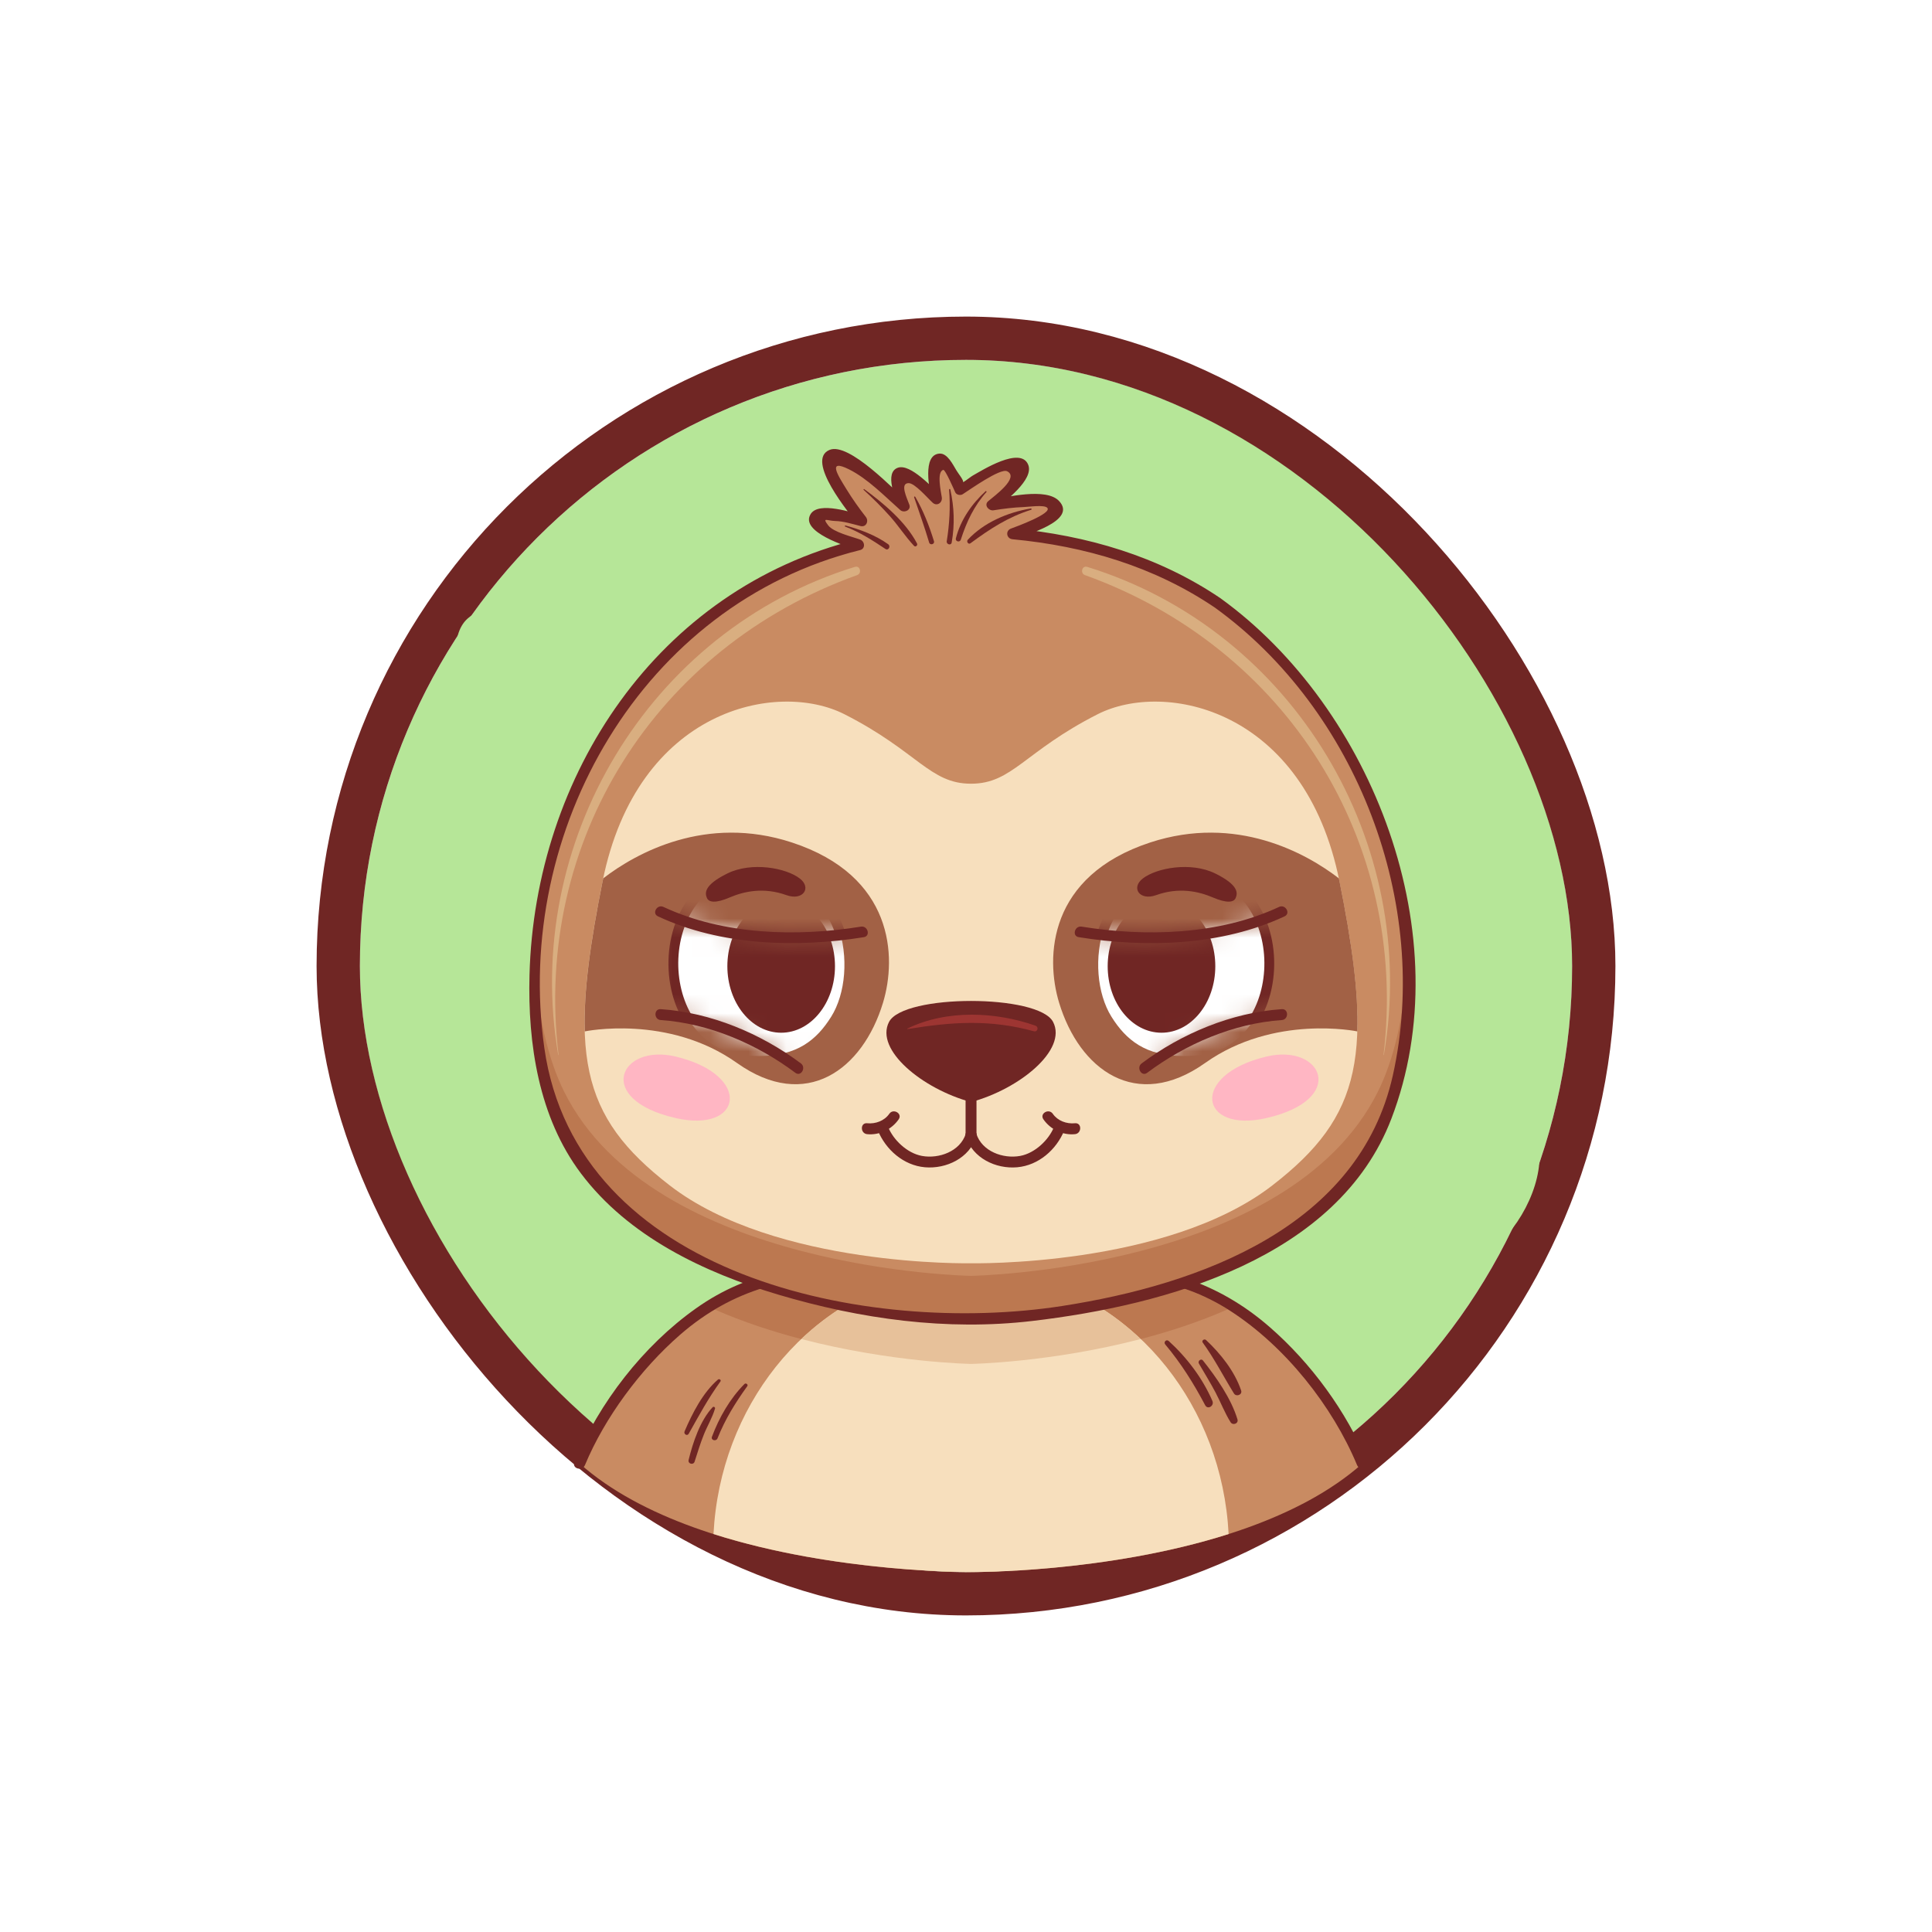 <svg width="102" height="102" viewBox="0 0 102 102" fill="none" xmlns="http://www.w3.org/2000/svg">
<g filter="url(#filter0_d_2010_12529)">
<rect x="19" y="19" width="64" height="64" rx="32" fill="#B6E698"/>
<rect x="17.857" y="17.857" width="66.286" height="66.286" rx="33.143" stroke="#702624" stroke-width="2.286"/>
<path d="M75.658 66.279C78.653 68.709 83.709 60.72 79.936 58.568C76.162 56.417 72.664 63.849 75.658 66.279Z" fill="#B6E698"/>
<path d="M30.131 43.192C30.507 46.065 24.687 51.691 22.382 47.27C20.077 42.849 29.613 39.226 30.131 43.192Z" fill="#B6E698"/>
<path d="M24.691 32.654C22.69 34.413 25.845 41.66 28.136 39.953C30.427 38.244 27.446 30.233 24.691 32.654Z" fill="#B6E698"/>
<path d="M59.652 67.037H42.879C34.492 67.809 30.606 77.27 30.606 77.27C37.185 83.118 51.265 82.996 51.265 82.996C51.265 82.996 65.346 83.118 71.924 77.27C71.924 77.27 68.038 67.809 59.652 67.037Z" fill="#C98B62"/>
<path d="M64.865 80.989C64.517 74.251 60.02 68.719 54.099 67.36H48.434C42.513 68.719 38.016 74.251 37.669 80.989C44.148 83.055 51.267 82.996 51.267 82.996C51.267 82.996 58.386 83.055 64.865 80.989Z" fill="#F7DFBD"/>
<path d="M60.228 70.695C59.518 70.021 58.743 69.425 57.914 68.921C59.211 68.664 60.607 68.325 62.015 67.875C62.953 68.142 63.882 68.538 64.821 69.125C63.307 69.79 61.738 70.301 60.228 70.695ZM42.3 70.695C40.799 70.303 39.239 69.795 37.733 69.136C38.657 68.584 39.61 68.184 40.602 67.903C41.98 68.339 43.345 68.67 44.615 68.921C43.786 69.425 43.011 70.021 42.3 70.695Z" fill="#BC7850"/>
<path d="M51.264 72.008C51.264 72.008 47.077 71.939 42.3 70.693C43.01 70.018 43.786 69.422 44.614 68.918C48.352 69.656 51.264 69.704 51.264 69.704C51.264 69.704 54.176 69.656 57.914 68.918C58.743 69.422 59.518 70.018 60.228 70.693C55.452 71.939 51.264 72.008 51.264 72.008Z" fill="#E7C19A"/>
<path d="M72.201 77.196C71.083 74.51 69.219 71.965 67.032 70.061C64.306 67.688 61.234 66.751 57.707 66.751C53.785 66.751 49.863 66.751 45.94 66.751C42.556 66.751 39.636 67.022 36.733 69.084C33.956 71.056 31.64 74.045 30.328 77.196C30.186 77.537 30.742 77.686 30.883 77.349C31.922 74.854 33.806 72.296 35.905 70.469C38.724 68.015 41.785 67.327 45.358 67.327C48.893 67.327 52.429 67.327 55.964 67.327C59.239 67.327 62.045 67.331 64.96 69.213C67.864 71.088 70.353 74.243 71.646 77.349C71.787 77.686 72.344 77.538 72.201 77.196Z" fill="#702624"/>
<path d="M39.303 73.069C38.535 73.843 37.967 74.839 37.587 75.855C37.518 76.041 37.811 76.116 37.882 75.936C38.283 74.927 38.821 74.062 39.452 73.184C39.515 73.095 39.377 72.995 39.303 73.069Z" fill="#702624"/>
<path d="M37.625 74.293C36.969 74.988 36.577 76.164 36.356 77.079C36.306 77.284 36.607 77.367 36.672 77.166C36.827 76.687 36.971 76.207 37.159 75.739C37.343 75.278 37.611 74.843 37.749 74.366C37.769 74.296 37.676 74.24 37.625 74.293Z" fill="#702624"/>
<path d="M37.904 72.834C37.106 73.524 36.552 74.612 36.143 75.567C36.081 75.711 36.279 75.839 36.361 75.694C36.898 74.739 37.39 73.825 38.035 72.935C38.093 72.854 37.971 72.776 37.904 72.834Z" fill="#702624"/>
<path d="M61.52 70.981C62.356 71.98 63.02 73.039 63.626 74.187C63.762 74.445 64.12 74.218 64.009 73.963C63.49 72.764 62.665 71.675 61.703 70.799C61.578 70.686 61.414 70.855 61.52 70.981Z" fill="#702624"/>
<path d="M63.295 71.988C63.589 72.497 63.9 72.994 64.174 73.515C64.447 74.032 64.659 74.594 64.97 75.088C65.087 75.272 65.4 75.157 65.332 74.935C64.998 73.834 64.218 72.718 63.507 71.824C63.41 71.702 63.22 71.858 63.295 71.988Z" fill="#702624"/>
<path d="M63.498 70.881C64.122 71.742 64.591 72.669 65.147 73.569C65.266 73.761 65.603 73.639 65.525 73.409C65.181 72.392 64.448 71.475 63.673 70.746C63.585 70.664 63.421 70.774 63.498 70.881Z" fill="#702624"/>
<path d="M64.286 31.83C61.29 29.721 57.438 28.507 53.455 28.182C54.669 27.761 55.964 27.215 55.855 26.832C55.655 26.122 52.375 26.663 52.375 26.663C52.375 26.663 54.585 24.789 53.89 24.511C53.196 24.233 50.679 25.844 50.679 25.844C50.679 25.844 49.892 24.054 49.522 24.224C49.152 24.394 49.445 26.338 49.445 26.338C49.445 26.338 47.685 24.733 47.423 24.98C47.161 25.227 47.732 26.724 47.732 26.724C47.732 26.724 43.901 23.306 43.729 24.167C43.557 25.027 45.508 27.495 45.508 27.495C45.508 27.495 42.639 26.749 43.04 27.495C43.308 27.992 44.538 28.487 45.334 28.763C42.726 29.372 40.287 30.393 38.245 31.83C27.682 39.265 26.649 53.709 29.794 59.999C34.509 69.43 51.265 69.703 51.265 69.703C51.265 69.703 68.021 69.43 72.737 59.999C75.882 53.709 74.848 39.265 64.286 31.83Z" fill="#C98B62"/>
<path d="M70.715 46.52C68.881 37.395 61.486 35.911 57.949 37.708C54.075 39.676 53.449 41.376 51.265 41.376C49.081 41.376 48.455 39.676 44.582 37.708C41.044 35.911 33.649 37.395 31.815 46.52C29.981 55.645 30.606 58.911 35.357 62.583C40.953 66.908 51.265 66.694 51.265 66.694C51.265 66.694 61.578 66.908 67.174 62.583C71.924 58.911 72.549 55.645 70.715 46.52Z" fill="#F7DFBD"/>
<path d="M46.618 52.94C47.353 50.515 47.194 46.241 41.8 44.476C37.27 42.994 33.579 45.038 31.849 46.371C31.839 46.421 31.826 46.468 31.816 46.517C31.149 49.84 30.809 52.383 30.873 54.453C30.873 54.453 35.266 53.533 38.91 56.121C42.555 58.708 45.547 56.47 46.618 52.94Z" fill="#A26145"/>
<path d="M55.916 52.94C55.181 50.515 55.34 46.241 60.733 44.476C65.264 42.994 68.954 45.038 70.684 46.371C70.695 46.421 70.707 46.468 70.717 46.517C71.385 49.84 71.725 52.383 71.66 54.453C71.66 54.453 67.268 53.533 63.623 56.121C59.978 58.708 56.987 56.47 55.916 52.94Z" fill="#A26145"/>
<path d="M35.672 59.029C31.343 58.037 32.728 55.077 35.672 55.781C39.748 56.755 39.214 59.842 35.672 59.029Z" fill="#FFB6C3"/>
<path d="M66.859 59.029C71.187 58.037 69.803 55.077 66.859 55.781C62.783 56.755 63.317 59.842 66.859 59.029Z" fill="#FFB6C3"/>
<mask id="mask0_2010_12529" style="mask-type:luminance" maskUnits="userSpaceOnUse" x="34" y="48" width="12" height="9">
<path d="M45.536 49.2C39.973 50.01 35.88 48.602 34.908 48.221C34.248 49.966 34.281 52.023 34.887 53.566C35.76 53.602 39.314 53.919 42.205 56.668C43.414 56.241 44.205 55.427 44.849 54.402C45.682 53.075 45.953 51.054 45.536 49.2Z" fill="white"/>
</mask>
<g mask="url(#mask0_2010_12529)">
<path d="M40.071 45.952C35.581 45.838 34.728 51.238 36.263 53.683C37.031 54.905 37.99 55.754 40.071 55.754C42.086 55.754 43.113 54.905 43.88 53.683C45.415 51.238 44.562 45.838 40.071 45.952Z" fill="white"/>
<path d="M44.63 49.25C43.71 46.166 40.073 44.452 37.272 46.516C35.107 48.111 34.747 51.58 36.038 53.815C36.206 54.106 36.658 53.843 36.49 53.551C35.441 51.734 35.587 49.008 37.038 47.432C39.34 44.93 43.234 46.4 44.126 49.389C44.222 49.711 44.727 49.573 44.63 49.25Z" fill="#702624"/>
<path d="M44.083 51.011C44.083 52.951 42.811 54.523 41.242 54.523C39.673 54.523 38.401 52.951 38.401 51.011C38.401 49.072 39.673 47.5 41.242 47.5C42.811 47.5 44.083 49.072 44.083 51.011Z" fill="#702624"/>
</g>
<path d="M38.52 47.383C39.28 47.057 40.32 46.827 41.524 47.26C42.386 47.57 42.863 46.88 42.232 46.386C41.505 45.816 39.681 45.486 38.407 46.112C37.133 46.738 37.22 47.165 37.322 47.409C37.424 47.652 37.806 47.689 38.52 47.383Z" fill="#702624"/>
<path d="M34.883 53.854C37.435 54.028 39.968 55.125 41.992 56.64C42.289 56.862 42.577 56.362 42.283 56.142C40.173 54.564 37.536 53.459 34.883 53.278C34.513 53.253 34.515 53.829 34.883 53.854Z" fill="#702624"/>
<path d="M34.736 48.378C38.058 49.931 42.059 50.05 45.607 49.478C45.972 49.418 45.817 48.863 45.454 48.922C42.066 49.469 38.2 49.365 35.027 47.881C34.693 47.725 34.4 48.221 34.736 48.378Z" fill="#702624"/>
<mask id="mask1_2010_12529" style="mask-type:luminance" maskUnits="userSpaceOnUse" x="56" y="48" width="13" height="9">
<path d="M57.029 49.2C62.592 50.01 66.685 48.602 67.657 48.221C68.317 49.966 68.284 52.023 67.678 53.566C66.805 53.602 63.251 53.919 60.36 56.668C59.151 56.241 58.36 55.427 57.716 54.402C56.883 53.075 56.613 51.054 57.029 49.2Z" fill="white"/>
</mask>
<g mask="url(#mask1_2010_12529)">
<path d="M62.49 45.952C66.981 45.838 67.834 51.238 66.299 53.683C65.532 54.905 64.572 55.754 62.49 55.754C60.476 55.754 59.449 54.905 58.682 53.683C57.147 51.238 58 45.838 62.49 45.952Z" fill="white"/>
<path d="M58.436 49.389C59.329 46.394 63.224 44.934 65.524 47.432C66.974 49.007 67.121 51.735 66.072 53.551C65.903 53.843 66.355 54.106 66.524 53.814C67.815 51.579 67.455 48.111 65.29 46.516C62.491 44.453 58.852 46.166 57.932 49.25C57.835 49.573 58.34 49.711 58.436 49.389Z" fill="#702624"/>
<path d="M58.48 51.011C58.48 52.951 59.752 54.523 61.321 54.523C62.89 54.523 64.162 52.951 64.162 51.011C64.162 49.072 62.89 47.5 61.321 47.5C59.752 47.5 58.48 49.072 58.48 51.011Z" fill="#702624"/>
</g>
<path d="M64.038 47.383C63.278 47.057 62.238 46.827 61.034 47.26C60.173 47.57 59.696 46.88 60.327 46.386C61.053 45.816 62.877 45.486 64.151 46.112C65.426 46.738 65.339 47.165 65.237 47.409C65.135 47.652 64.753 47.689 64.038 47.383Z" fill="#702624"/>
<path d="M67.673 53.278C65.021 53.459 62.382 54.564 60.273 56.142C59.98 56.362 60.266 56.862 60.563 56.64C62.588 55.125 65.121 54.028 67.673 53.854C68.041 53.829 68.043 53.253 67.673 53.278Z" fill="#702624"/>
<path d="M67.53 47.88C64.358 49.364 60.487 49.468 57.102 48.921C56.739 48.863 56.584 49.417 56.949 49.477C60.5 50.051 64.497 49.932 67.82 48.378C68.156 48.221 67.864 47.724 67.53 47.88Z" fill="#702624"/>
<path d="M50.978 55.903C50.978 57.248 50.978 58.592 50.978 59.937C50.978 60.307 51.554 60.308 51.554 59.937C51.554 58.592 51.554 57.248 51.554 55.903C51.554 55.533 50.978 55.532 50.978 55.903Z" fill="#702624"/>
<path d="M46.341 59.669C46.758 60.697 47.703 61.528 48.831 61.626C49.96 61.724 51.187 61.14 51.545 60.005C51.657 59.65 51.101 59.499 50.99 59.852C50.694 60.789 49.571 61.191 48.675 61.027C47.878 60.881 47.16 60.166 46.896 59.516C46.759 59.176 46.201 59.325 46.341 59.669Z" fill="#702624"/>
<path d="M45.779 59.878C46.432 59.944 47.079 59.625 47.447 59.093C47.658 58.788 47.159 58.5 46.95 58.803C46.692 59.175 46.222 59.347 45.779 59.302C45.41 59.265 45.413 59.841 45.779 59.878Z" fill="#702624"/>
<path d="M55.638 59.515C55.374 60.167 54.656 60.88 53.859 61.027C52.962 61.191 51.841 60.791 51.545 59.851C51.434 59.499 50.878 59.649 50.99 60.004C51.347 61.139 52.574 61.727 53.704 61.626C54.832 61.525 55.776 60.698 56.194 59.668C56.333 59.325 55.776 59.175 55.638 59.515Z" fill="#702624"/>
<path d="M56.754 59.302C56.31 59.347 55.84 59.175 55.583 58.803C55.373 58.5 54.874 58.788 55.086 59.093C55.453 59.625 56.101 59.944 56.754 59.878C57.119 59.842 57.123 59.265 56.754 59.302Z" fill="#702624"/>
<path d="M55.598 53.953C54.837 52.476 47.696 52.476 46.936 53.953C46.175 55.429 48.709 57.494 51.267 58.184C53.824 57.494 56.358 55.429 55.598 53.953Z" fill="#702624"/>
<path d="M54.634 54.453C54.619 54.453 54.604 54.451 54.588 54.447C53.442 54.131 52.37 54.005 51.295 54.005C50.197 54.005 49.095 54.137 47.909 54.332L47.898 54.307C48.944 53.795 50.121 53.57 51.308 53.57C52.459 53.57 53.619 53.783 54.67 54.151C54.838 54.211 54.791 54.453 54.634 54.453Z" fill="#9D3532"/>
<path d="M29.472 55.699C27.554 44.543 34.218 33.293 45.131 29.929C45.157 29.921 45.181 29.917 45.203 29.917C45.428 29.917 45.495 30.275 45.251 30.363C34.639 34.175 28.136 44.395 29.489 55.697L29.472 55.699Z" fill="#D9AE80"/>
<path d="M73.061 55.699L73.043 55.697C74.395 44.395 67.894 34.175 57.281 30.363C57.037 30.275 57.104 29.917 57.329 29.917C57.351 29.917 57.375 29.921 57.401 29.929C68.314 33.293 74.978 44.543 73.061 55.699Z" fill="#D9AE80"/>
<path d="M29.788 59.992C29.787 59.99 29.786 59.988 29.785 59.986C29.786 59.988 29.787 59.99 29.788 59.992ZM72.742 59.992C72.743 59.99 72.743 59.989 72.744 59.987C72.743 59.989 72.743 59.99 72.742 59.992ZM29.783 59.982C29.749 59.912 29.715 59.842 29.681 59.771C29.715 59.842 29.748 59.912 29.783 59.982ZM72.748 59.981C72.749 59.978 72.75 59.976 72.751 59.973C72.75 59.976 72.749 59.978 72.748 59.981ZM72.765 59.945C72.767 59.94 72.769 59.936 72.772 59.931C72.769 59.936 72.767 59.941 72.765 59.945ZM72.778 59.918C72.782 59.91 72.786 59.902 72.79 59.894C72.786 59.902 72.782 59.91 72.778 59.918ZM72.792 59.889C72.794 59.887 72.794 59.885 72.796 59.883C72.794 59.885 72.794 59.887 72.792 59.889ZM72.8 59.874C72.801 59.872 72.801 59.87 72.802 59.869C72.802 59.87 72.801 59.872 72.8 59.874ZM29.68 59.768C29.679 59.766 29.678 59.764 29.677 59.761C29.678 59.764 29.679 59.766 29.68 59.768ZM29.674 59.756C29.673 59.754 29.673 59.752 29.672 59.751C29.673 59.752 29.673 59.754 29.674 59.756ZM29.666 59.739C29.666 59.738 29.666 59.738 29.666 59.738C29.666 59.738 29.666 59.738 29.666 59.739Z" fill="#AAC67C"/>
<path d="M51.265 69.703C51.265 69.703 46.039 69.618 40.602 67.9C40.276 67.796 39.949 67.688 39.622 67.572C35.645 66.17 31.717 63.846 29.794 59.999C29.792 59.996 29.79 59.992 29.788 59.989C29.787 59.987 29.786 59.985 29.785 59.983C29.785 59.981 29.784 59.98 29.783 59.978C29.748 59.908 29.715 59.839 29.681 59.767C29.681 59.766 29.68 59.766 29.68 59.765C29.679 59.763 29.678 59.76 29.677 59.758C29.676 59.756 29.675 59.754 29.674 59.752C29.673 59.751 29.672 59.749 29.672 59.747C29.67 59.743 29.668 59.739 29.666 59.735C29.666 59.735 29.666 59.734 29.666 59.734C28.64 57.528 28.105 54.41 28.263 50.971C28.389 53.601 28.933 55.934 29.794 57.655C34.509 67.085 51.265 67.359 51.265 67.359C51.265 67.359 68.021 67.085 72.736 57.655C73.597 55.934 74.141 53.601 74.267 50.971C74.427 54.459 73.874 57.618 72.82 59.828L72.82 59.828C72.818 59.833 72.816 59.837 72.814 59.842C72.814 59.842 72.813 59.842 72.813 59.843C72.811 59.846 72.81 59.85 72.808 59.853C72.807 59.855 72.806 59.856 72.806 59.857C72.805 59.86 72.803 59.862 72.802 59.865C72.801 59.867 72.801 59.868 72.8 59.87C72.799 59.873 72.797 59.876 72.795 59.879C72.794 59.882 72.793 59.883 72.792 59.885C72.792 59.887 72.791 59.888 72.79 59.89C72.786 59.898 72.782 59.906 72.778 59.914C72.778 59.915 72.777 59.916 72.777 59.917C72.776 59.919 72.775 59.922 72.773 59.924C72.773 59.926 72.772 59.927 72.772 59.928C72.769 59.933 72.767 59.937 72.765 59.941C72.764 59.943 72.764 59.943 72.763 59.944C72.762 59.947 72.761 59.949 72.76 59.952C72.759 59.953 72.759 59.954 72.758 59.955C72.757 59.958 72.756 59.96 72.755 59.962C72.754 59.965 72.752 59.967 72.751 59.97C72.75 59.972 72.749 59.974 72.747 59.977C72.746 59.979 72.745 59.981 72.744 59.984C72.743 59.986 72.743 59.986 72.742 59.988C72.74 59.992 72.738 59.996 72.736 59.999C70.807 63.858 66.862 66.183 62.874 67.585C62.588 67.685 62.301 67.781 62.016 67.872C56.548 69.617 51.265 69.703 51.265 69.703Z" fill="#BC7850"/>
<path d="M64.431 31.581C61.147 29.359 57.38 28.265 53.456 27.894C53.482 28.083 53.507 28.271 53.533 28.46C54.092 28.257 56.909 27.503 55.913 26.45C55.23 25.727 53.147 26.251 52.299 26.386C52.393 26.547 52.486 26.707 52.58 26.867C53.044 26.468 54.603 25.324 54.284 24.536C53.882 23.541 51.84 24.839 51.372 25.099C51.197 25.197 50.779 25.57 50.584 25.564C51.112 25.58 50.736 25.223 50.489 24.826C50.318 24.551 50.023 23.918 49.601 23.947C48.67 24.011 49.088 25.854 49.168 26.415C49.328 26.322 49.489 26.228 49.649 26.135C49.224 25.752 48.068 24.468 47.408 24.692C46.665 24.944 47.292 26.361 47.455 26.801C47.615 26.707 47.776 26.614 47.936 26.521C47.253 25.914 44.82 23.326 43.795 23.753C42.489 24.297 44.871 27.144 45.305 27.699C45.398 27.538 45.491 27.378 45.585 27.218C45.021 27.074 43.233 26.452 42.801 27.135C42.2 28.087 44.732 28.85 45.257 29.041C45.257 28.856 45.257 28.671 45.257 28.486C34.729 31.098 28.231 40.902 27.955 51.481C27.86 55.105 28.44 58.983 30.669 61.948C33.178 65.285 37.17 67.185 41.081 68.348C45.436 69.642 49.98 70.272 54.496 69.741C61.557 68.912 70.628 66.428 73.454 59.072C77.142 49.471 72.483 37.4 64.431 31.581C64.131 31.364 63.843 31.864 64.141 32.079C71.631 37.492 75.556 47.7 73.536 56.772C71.753 64.776 63.35 67.821 56.081 68.949C45.786 70.547 30.446 67.387 28.738 55.327C27.111 43.85 33.913 31.894 45.41 29.041C45.705 28.968 45.662 28.578 45.41 28.486C44.986 28.331 44.005 28.105 43.723 27.735C43.38 27.284 43.677 27.497 44.09 27.506C44.533 27.516 45.003 27.664 45.432 27.773C45.733 27.849 45.881 27.508 45.712 27.291C45.349 26.827 45.005 26.342 44.696 25.839C44.239 25.098 43.648 24.193 44.829 24.782C45.81 25.272 46.708 26.199 47.529 26.928C47.726 27.102 48.118 26.938 48.01 26.648C47.866 26.256 47.502 25.516 47.967 25.507C48.297 25.5 48.969 26.296 49.242 26.542C49.47 26.748 49.762 26.539 49.723 26.262C49.687 26.007 49.432 24.898 49.803 24.808C49.906 24.783 50.374 25.864 50.431 25.99C50.494 26.129 50.704 26.169 50.825 26.093C51.197 25.858 52.813 24.699 53.172 24.88C53.841 25.218 52.476 26.199 52.172 26.46C51.931 26.667 52.2 26.982 52.453 26.941C52.976 26.858 53.511 26.789 54.041 26.77C54.311 26.76 55.124 26.638 55.289 26.808C55.576 27.105 53.627 27.815 53.38 27.904C53.068 28.017 53.13 28.439 53.456 28.47C57.282 28.831 60.938 29.912 64.141 32.079C64.448 32.287 64.737 31.788 64.431 31.581Z" fill="#702624"/>
<path d="M44.624 27.802C45.405 28.101 46.057 28.522 46.748 28.983C46.904 29.087 47.041 28.841 46.893 28.734C46.232 28.259 45.421 27.956 44.639 27.744C44.602 27.734 44.588 27.788 44.624 27.802Z" fill="#702624"/>
<path d="M45.584 25.852C46.077 26.298 46.551 26.77 46.994 27.265C47.437 27.762 47.8 28.332 48.254 28.816C48.335 28.903 48.466 28.793 48.414 28.692C47.809 27.541 46.647 26.569 45.614 25.814L45.584 25.852Z" fill="#702624"/>
<path d="M48.26 26.252C48.53 27.047 48.816 27.838 49.054 28.642C49.103 28.805 49.359 28.735 49.309 28.572C49.055 27.75 48.751 26.973 48.32 26.227C48.301 26.196 48.247 26.217 48.26 26.252Z" fill="#702624"/>
<path d="M50.107 25.848C50.181 26.755 50.129 27.676 49.983 28.573C49.956 28.742 50.213 28.816 50.244 28.645C50.412 27.689 50.378 26.785 50.172 25.84C50.164 25.804 50.104 25.811 50.107 25.848Z" fill="#702624"/>
<path d="M52.05 25.919C51.316 26.588 50.712 27.445 50.466 28.42C50.423 28.589 50.673 28.656 50.726 28.491C51.031 27.546 51.424 26.708 52.093 25.961L52.05 25.919Z" fill="#702624"/>
<path d="M54.419 26.845C53.208 27.048 51.943 27.582 51.094 28.498C51.008 28.59 51.124 28.764 51.236 28.682C52.259 27.928 53.21 27.3 54.439 26.914C54.484 26.9 54.464 26.837 54.419 26.845Z" fill="#702624"/>
</g>
<defs>
<filter id="filter0_d_2010_12529" x="0.371" y="0.372" width="101.257" height="101.256" filterUnits="userSpaceOnUse" color-interpolation-filters="sRGB">
<feFlood flood-opacity="0" result="BackgroundImageFix"/>
<feColorMatrix in="SourceAlpha" type="matrix" values="0 0 0 0 0 0 0 0 0 0 0 0 0 0 0 0 0 0 127 0" result="hardAlpha"/>
<feOffset/>
<feGaussianBlur stdDeviation="8.171"/>
<feComposite in2="hardAlpha" operator="out"/>
<feColorMatrix type="matrix" values="0 0 0 0 0 0 0 0 0 0 0 0 0 0 0 0 0 0 0.25 0"/>
<feBlend mode="normal" in2="BackgroundImageFix" result="effect1_dropShadow_2010_12529"/>
<feBlend mode="normal" in="SourceGraphic" in2="effect1_dropShadow_2010_12529" result="shape"/>
</filter>
</defs>
</svg>
